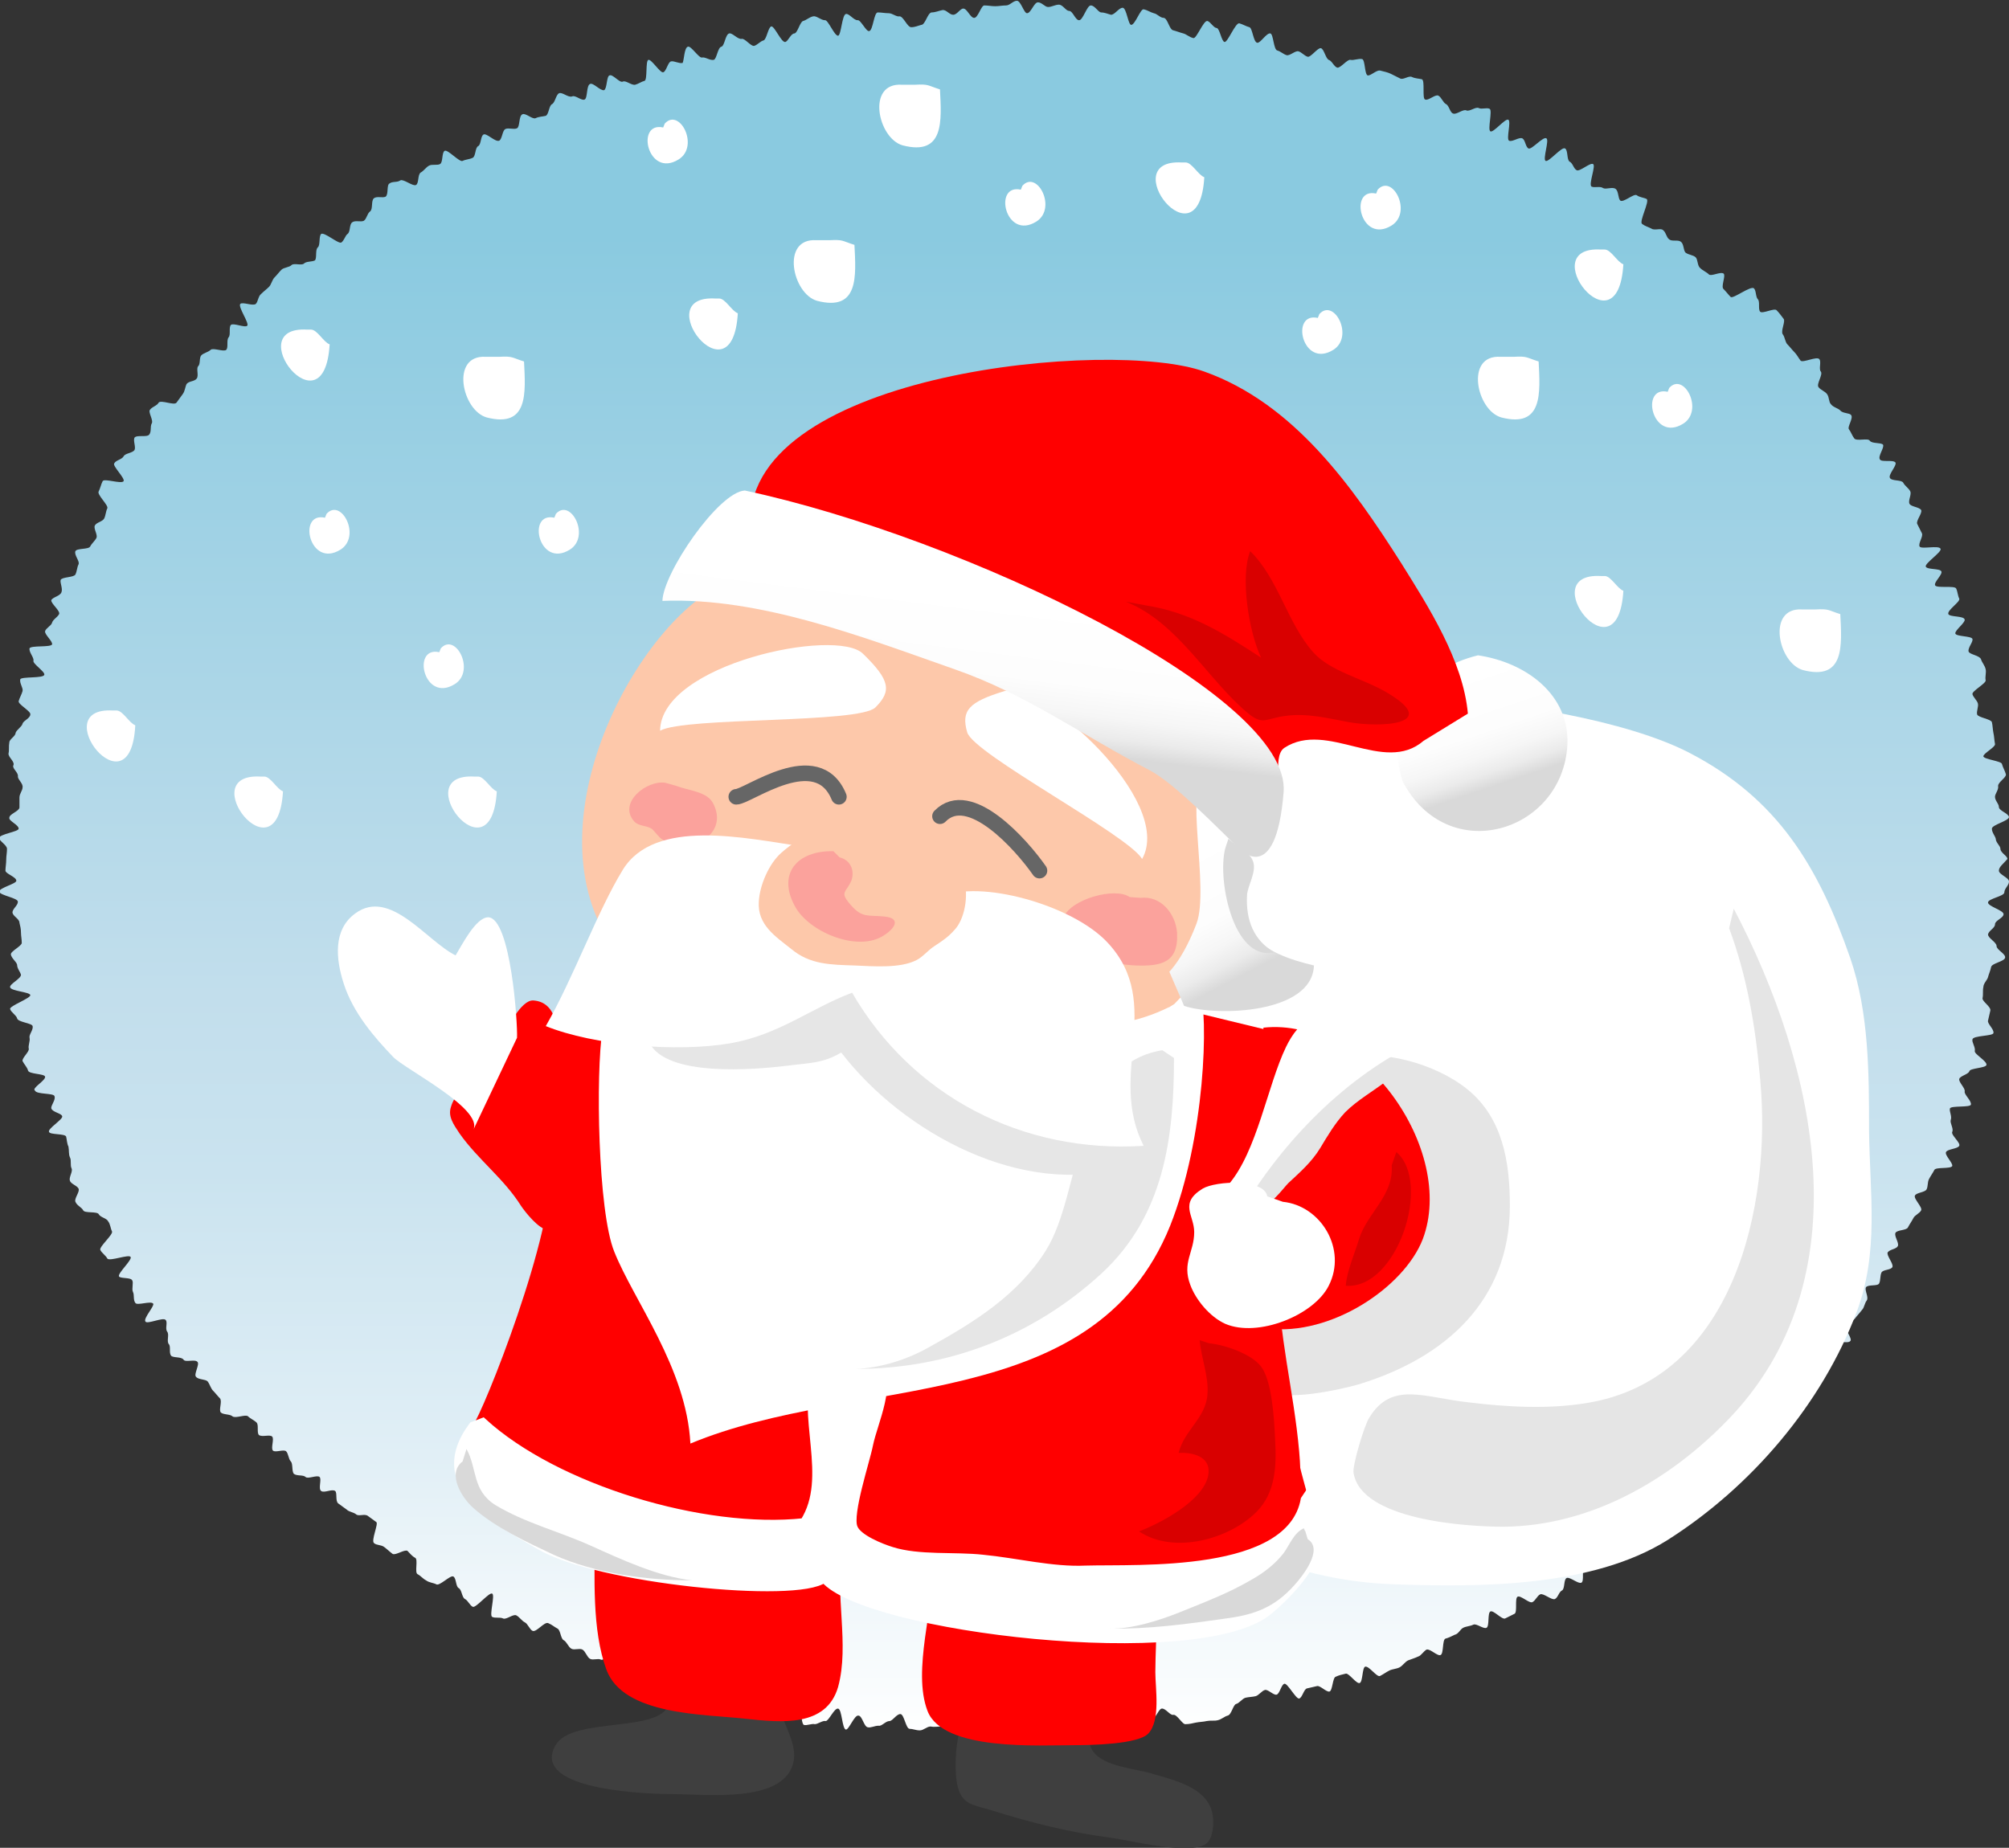 <?xml version="1.0" encoding="utf-8"?>
<!-- Generator: Adobe Illustrator 22.0.1, SVG Export Plug-In . SVG Version: 6.00 Build 0)  -->
<svg version="1.0" id="レイヤー_1" xmlns="http://www.w3.org/2000/svg" xmlns:xlink="http://www.w3.org/1999/xlink" x="0px"
	 y="0px" viewBox="0 0 258.4 237.7" enable-background="new 0 0 258.4 237.7" xml:space="preserve">
<rect x="0" y="0" width="258.4" height="237.7" fill="#333333" stroke="none"/>
<g>
	<linearGradient id="SVGID_1_" gradientUnits="userSpaceOnUse" x1="129.189" y1="223.858" x2="129.189" y2="-1.818989e-12">
		<stop  offset="0" style="stop-color:#FFFFFF"/>
		<stop  offset="0.164" style="stop-color:#E1EFF6"/>
		<stop  offset="0.326" style="stop-color:#CAE3EF"/>
		<stop  offset="0.428" style="stop-color:#C2DEEC"/>
		<stop  offset="0.865" style="stop-color:#8ACAE0"/>
	</linearGradient>
	<path fill="url(#SVGID_1_)" d="M257.1,112c0,0.5,1.3,0.9,1.3,1.4c0,0.5-0.6,0.9-0.6,1.4c0,0.5-2.1,0.8-2.1,1.3c0,0.5,2,1,2,1.5
		c0,0.5-1.1,0.8-1.1,1.3c0,0.5-0.8,0.8-0.9,1.3c0,0.5,1.1,1,1.1,1.5c0,0.5,1.2,1,1.1,1.5c-0.1,0.5-1.7,0.7-1.8,1.2
		c-0.1,0.5-0.3,0.9-0.4,1.3c-0.1,0.4-0.6,0.8-0.6,1.3c-0.1,0.4,0,0.9-0.1,1.4c-0.1,0.4,1.1,1.1,1,1.6c-0.1,0.4-0.2,0.9-0.3,1.3
		c-0.1,0.4,0.8,1.1,0.7,1.6c-0.1,0.4-2.6,0.3-2.7,0.8c-0.1,0.4,0.4,1,0.3,1.5c-0.1,0.4,1.6,1.3,1.5,1.8c-0.1,0.4-2.1,0.4-2.2,0.8
		c-0.1,0.4-1.2,0.6-1.3,1c-0.1,0.4,0.8,1.2,0.7,1.6c-0.1,0.4,0.9,1.2,0.8,1.7c-0.1,0.4-2.6,0.1-2.7,0.5c-0.1,0.4,0.3,1,0.1,1.5
		c-0.1,0.4,0.4,1.1,0.2,1.5c-0.2,0.4,1.1,1.4,0.9,1.8c-0.2,0.4-1.5,0.4-1.7,0.8c-0.2,0.4,0.9,1.4,0.8,1.8c-0.2,0.4-2.1,0.1-2.3,0.5
		c-0.2,0.4-0.5,0.8-0.7,1.2c-0.2,0.4-0.1,0.9-0.3,1.3c-0.2,0.4-1.3,0.4-1.5,0.8c-0.2,0.4,1,1.5,0.8,1.9c-0.2,0.4-0.8,0.6-1,1
		c-0.2,0.4-0.5,0.8-0.7,1.2c-0.2,0.4-1.4,0.3-1.6,0.7c-0.2,0.4,0.5,1.3,0.3,1.7c-0.2,0.4-1,0.4-1.3,0.8c-0.2,0.4,0.8,1.5,0.6,1.9
		c-0.2,0.4-1.2,0.3-1.4,0.7c-0.2,0.4-0.1,1-0.3,1.4c-0.2,0.4-1.4,0.1-1.7,0.5c-0.2,0.4,0.4,1.3,0.1,1.7c-0.3,0.4-0.3,0.9-0.6,1.2
		c-0.3,0.4-0.6,0.7-0.9,1.1c-0.3,0.4-0.9,0.4-1.2,0.8c-0.3,0.4,0.9,1.8,0.6,2.1c-0.3,0.4-1.6-0.1-1.9,0.3c-0.3,0.4-1.2,0.2-1.5,0.6
		c-0.3,0.4,0.8,1.8,0.5,2.2c-0.3,0.4-0.5,0.8-0.7,1.2c-0.3,0.4-0.9,0.5-1.2,0.8c-0.3,0.3-1.8-0.4-2.1,0c-0.3,0.3-0.6,0.7-0.9,1.1
		c-0.3,0.3,0,1.2-0.3,1.6c-0.3,0.3-0.9,0.4-1.2,0.7c-0.3,0.3-0.4,0.9-0.7,1.2c-0.3,0.3,0.1,1.4-0.2,1.7c-0.3,0.3-1.4-0.1-1.7,0.2
		c-0.3,0.3-1.1,0.2-1.4,0.5c-0.3,0.3,0.1,1.4-0.3,1.7c-0.3,0.3-1.2,0.1-1.5,0.4c-0.3,0.3,0.5,1.9,0.2,2.2c-0.3,0.3-1.2,0.1-1.5,0.4
		c-0.3,0.3-1.3-0.1-1.6,0.2c-0.3,0.3-1.3-0.1-1.6,0.2c-0.3,0.3-0.6,0.7-1,0.9c-0.3,0.3,0.7,2.3,0.4,2.6c-0.3,0.3-1.8-0.8-2.1-0.5
		c-0.4,0.3-0.6,0.7-0.9,1c-0.4,0.3,0.2,1.8-0.1,2c-0.4,0.3-1.8-0.9-2.2-0.6c-0.4,0.3-0.1,1.4-0.5,1.6c-0.4,0.3-0.1,1.4-0.5,1.7
		c-0.4,0.3-2.1-1.4-2.5-1.2c-0.4,0.3-0.2,1.2-0.6,1.5c-0.4,0.3-0.2,1.3-0.6,1.6c-0.4,0.3-1.9-1.2-2.3-1c-0.4,0.2,0.1,1.8-0.3,2.1
		c-0.4,0.2-1,0.1-1.4,0.3c-0.4,0.2,0,1.7-0.4,1.9c-0.4,0.2-1.5-0.8-1.9-0.6c-0.4,0.2-0.2,1.4-0.6,1.6c-0.4,0.2-0.5,0.9-0.9,1.1
		c-0.4,0.2-1.5-0.8-1.9-0.6c-0.4,0.2-0.6,0.8-1,1c-0.4,0.2-1.5-0.9-1.9-0.7c-0.4,0.2,0,2-0.4,2.2c-0.4,0.2-0.8,0.4-1.2,0.6
		c-0.4,0.2-1.5-1.1-1.9-0.9c-0.4,0.2-0.1,1.9-0.5,2.1c-0.4,0.2-1.3-0.6-1.7-0.4c-0.4,0.2-0.9,0.2-1.3,0.4c-0.4,0.2-0.6,0.8-1.1,0.9
		c-0.4,0.2-0.8,0.4-1.2,0.5c-0.4,0.2-0.2,1.9-0.6,2.1c-0.4,0.2-1.3-0.8-1.8-0.7c-0.4,0.2-0.7,0.8-1.1,0.9c-0.4,0.2-0.8,0.3-1.3,0.5
		c-0.4,0.2-0.7,0.7-1.1,0.9c-0.4,0.2-0.9,0.2-1.3,0.4c-0.4,0.2-0.8,0.5-1.2,0.7c-0.4,0.2-1.4-1.3-1.9-1.2c-0.4,0.1-0.3,1.9-0.7,2.1
		s-1.4-1.3-1.8-1.2c-0.4,0.1-0.9,0.2-1.3,0.4c-0.4,0.1-0.4,1.8-0.8,1.9c-0.4,0.1-1.2-0.8-1.6-0.7c-0.4,0.1-0.9,0.2-1.3,0.3
		c-0.4,0.1-0.6,1.2-1,1.3c-0.4,0.1-1.5-2-1.9-1.9c-0.4,0.1-0.6,1.3-1,1.4c-0.4,0.1-1.1-0.7-1.5-0.6c-0.4,0.1-0.8,0.7-1.2,0.8
		c-0.4,0.1-0.9,0.1-1.3,0.2c-0.4,0.1-0.8,0.7-1.2,0.8c-0.4,0.1-0.6,1.4-1.1,1.5c-0.4,0.1-0.8,0.5-1.3,0.6c-0.4,0.1-0.9,0-1.4,0.1
		c-0.4,0.1-0.9,0.1-1.4,0.2c-0.4,0.1-0.9,0.2-1.3,0.2c-0.4,0.1-1.1-1.3-1.6-1.2c-0.4,0.1-1-0.9-1.5-0.8c-0.4,0.1-0.7,1.2-1.2,1.3
		c-0.4,0.1-0.8,1.2-1.2,1.3c-0.5,0.1-0.9,0.1-1.4,0.2c-0.5,0-1-1.2-1.5-1.1c-0.5,0-0.9-0.3-1.4-0.2c-0.5,0-0.9,0.3-1.3,0.3
		c-0.5,0-0.9-0.2-1.4-0.1c-0.5,0-0.9-0.6-1.4-0.6c-0.5,0-0.7,2.7-1.2,2.7c-0.5,0-1-1.4-1.4-1.4c-0.5,0-0.9,0.4-1.3,0.4
		c-0.5,0-0.9-1.4-1.4-1.3c-0.5,0-0.9,1-1.3,1c-0.5,0-0.9,0.8-1.4,0.8c-0.5,0-0.9,0.5-1.4,0.5c-0.5,0-0.9-0.6-1.4-0.6
		c-0.5,0-0.9-0.5-1.4-0.6c-0.5,0-0.9-0.7-1.3-0.7c-0.5,0-1,2.1-1.4,2.1c-0.5,0-0.8-2.8-1.2-2.9c-0.5,0-1,1.2-1.4,1.2
		c-0.5,0-0.9,0.1-1.4,0c-0.5,0-0.9,0.5-1.4,0.5c-0.5,0-0.9-0.2-1.3-0.2c-0.5,0-0.7-1.9-1.2-1.9c-0.5,0-1,0.9-1.4,0.9
		c-0.5,0-1,0.7-1.4,0.6c-0.5,0-1,0.3-1.4,0.2c-0.5-0.1-0.7-1.5-1.2-1.5c-0.5-0.1-1.2,1.8-1.6,1.8c-0.5-0.1-0.5-2.6-1-2.7
		c-0.5-0.1-1.2,1.6-1.6,1.6c-0.4-0.1-1,0.4-1.4,0.4c-0.4-0.1-1,0.2-1.4,0.1c-0.4-0.1-0.4-3-0.8-3c-0.4-0.1-1.4,2.4-1.8,2.3
		c-0.4-0.1-0.6-1.9-1-2c-0.4-0.1-1.2,1.4-1.7,1.3c-0.4-0.1-0.6-1.3-1.1-1.4c-0.4-0.1-0.6-1.4-1-1.5c-0.4-0.1-1.5,2.4-2,2.3
		c-0.4-0.1-0.8-0.4-1.3-0.6c-0.4-0.1-0.4-2-0.9-2.1c-0.4-0.1-1.3,1.3-1.7,1.2c-0.4-0.1-0.5-1.6-0.9-1.8c-0.4-0.1-0.8-0.3-1.3-0.5
		c-0.4-0.1-1.2,0.9-1.7,0.8c-0.4-0.1-0.8-0.6-1.2-0.7c-0.4-0.1-0.4-1.6-0.9-1.8c-0.4-0.1-0.8-0.4-1.2-0.6c-0.4-0.1-0.9,0-1.4-0.2
		c-0.4-0.1-0.7-0.8-1.1-0.9c-0.4-0.2-0.9-0.1-1.3-0.2c-0.4-0.2-1.4,1.2-1.8,1c-0.4-0.2-1,0.1-1.4-0.1c-0.4-0.2-0.6-1-1-1.2
		c-0.4-0.2-1,0.1-1.4-0.1c-0.4-0.2-0.6-0.9-1-1.1c-0.4-0.2-0.4-1.3-0.8-1.5c-0.4-0.2-0.7-0.5-1.2-0.7s-1.5,1.2-2,1
		c-0.4-0.2-0.6-0.9-1-1.1c-0.4-0.2-0.7-0.7-1.1-0.9c-0.4-0.2-1.3,0.6-1.7,0.4c-0.4-0.2-1,0-1.4-0.2c-0.4-0.2,0.4-2.8,0-3
		c-0.4-0.2-2.1,1.9-2.5,1.7c-0.4-0.2-0.6-0.8-1-1c-0.4-0.2-0.4-1.2-0.8-1.4c-0.4-0.2-0.3-1.3-0.7-1.5c-0.4-0.2-1.8,1.3-2.2,1
		c-0.4-0.2-0.9-0.2-1.3-0.5c-0.4-0.2-0.7-0.6-1.1-0.8c-0.4-0.2,0.1-1.9-0.3-2.1c-0.4-0.2-0.7-0.6-1-0.9c-0.4-0.2-1.5,0.6-1.9,0.4
		c-0.4-0.3-0.7-0.6-1.1-0.9c-0.4-0.3-1-0.2-1.3-0.5c-0.4-0.3,0.6-2.5,0.3-2.7c-0.4-0.3-0.7-0.5-1.1-0.8c-0.4-0.3-1.2,0.1-1.5-0.2
		c-0.4-0.3-0.9-0.3-1.2-0.6c-0.4-0.3-0.7-0.5-1.1-0.8c-0.4-0.3-0.1-1.4-0.4-1.6c-0.4-0.3-1.4,0.3-1.8,0c-0.4-0.3,0.1-1.5-0.2-1.8
		c-0.3-0.3-1.5,0.3-1.8,0c-0.3-0.3-1.1-0.1-1.5-0.4c-0.3-0.3-0.1-1.3-0.4-1.6c-0.3-0.3-0.3-1-0.6-1.3c-0.3-0.3-1.4,0.2-1.7-0.1
		c-0.3-0.3,0.2-1.5-0.1-1.8c-0.3-0.3-1.3,0.1-1.7-0.2c-0.3-0.3,0-1.3-0.3-1.6c-0.3-0.3-0.8-0.5-1.1-0.8c-0.3-0.3-1.6,0.3-2,0
		c-0.3-0.3-1.2-0.2-1.5-0.5c-0.3-0.3,0.2-1.4-0.1-1.8c-0.3-0.3-0.6-0.7-0.9-1c-0.3-0.3-0.4-0.8-0.7-1.2c-0.3-0.3-1.2-0.2-1.5-0.6
		c-0.3-0.3,0.5-1.6,0.2-1.9c-0.3-0.4-1.6,0.1-1.8-0.3c-0.3-0.4-1.3-0.2-1.6-0.5c-0.3-0.4,0-1.2-0.3-1.5c-0.3-0.4,0.1-1.2-0.2-1.6
		c-0.3-0.4,0.1-1.2-0.2-1.5c-0.3-0.4-2.4,0.6-2.6,0.2c-0.3-0.4,1.2-2,1-2.3c-0.3-0.4-2.1,0.3-2.3-0.1c-0.3-0.4-0.1-1-0.3-1.4
		c-0.2-0.4,0.1-1.2-0.1-1.5c-0.2-0.4-1.5-0.2-1.7-0.5c-0.2-0.4,1.7-2.1,1.5-2.5c-0.2-0.4-2.7,0.6-3,0.2c-0.2-0.4-0.7-0.7-0.9-1.1
		c-0.2-0.4,1.7-2,1.5-2.4c-0.2-0.4-0.2-0.9-0.5-1.3c-0.2-0.4-1-0.5-1.2-0.9c-0.2-0.4-1.8-0.1-2-0.5c-0.2-0.4-0.8-0.6-1-1.1
		c-0.2-0.4,0.6-1.3,0.4-1.7c-0.2-0.4-1-0.6-1.1-1c-0.2-0.4,0.4-1.2,0.2-1.6c-0.2-0.4,0-1-0.2-1.4c-0.2-0.4-0.1-0.9-0.2-1.4
		c-0.2-0.4-0.2-0.9-0.3-1.3c-0.2-0.4-2.1-0.2-2.2-0.6c-0.2-0.4,1.8-1.6,1.7-2c-0.1-0.4-1.2-0.5-1.4-1c-0.1-0.4,0.6-1.1,0.4-1.6
		c-0.1-0.4-2.3-0.2-2.5-0.7C4,140,5.9,139,5.8,138.5c-0.1-0.4-2.1-0.3-2.2-0.8c-0.1-0.4-0.5-0.8-0.7-1.2c-0.1-0.4,0.9-1.2,0.8-1.6
		c-0.1-0.4,0.2-1,0.1-1.4c-0.1-0.4,0.5-1,0.4-1.5c-0.1-0.4-1.9-0.5-2-1c-0.1-0.4-0.8-0.8-0.9-1.2c-0.1-0.4,2.7-1.4,2.6-1.8
		c-0.1-0.4-2.5-0.5-2.6-1c-0.1-0.4,1.4-1.1,1.4-1.6c-0.1-0.4-0.5-0.8-0.5-1.3c-0.1-0.4-0.7-0.8-0.8-1.3c-0.1-0.4,1.4-1.1,1.4-1.5
		c0-0.5-0.1-0.9-0.1-1.3c0-0.5-0.1-0.9-0.2-1.3c0-0.5-0.8-0.8-0.9-1.3c0-0.5,0.7-0.9,0.7-1.4c0-0.5-2.3-0.8-2.4-1.3
		c0-0.5,2.2-1,2.2-1.4c0-0.5-1.4-0.9-1.4-1.3s0.1-0.9,0.1-1.4c0-0.5,0.1-0.9,0.1-1.4c0-0.5-1-1-1-1.4c0-0.5,2.5-0.8,2.5-1.2
		c0-0.5-1.3-1-1.2-1.4c0-0.5,1.2-0.8,1.3-1.3c0-0.5,0-0.9,0-1.3c0-0.5,0.4-0.9,0.4-1.3c0.1-0.5-0.6-1-0.6-1.4c0.1-0.5-0.7-1-0.6-1.4
		C2,98,1,97.4,1.1,96.9c0.1-0.4,0-0.9,0.1-1.4C1.2,95.1,2,94.7,2,94.3c0.1-0.4,0.8-0.8,0.9-1.2c0.1-0.4,1-0.7,1-1.2
		c0.1-0.4-1.6-1.3-1.5-1.7c0.1-0.4,0.4-0.9,0.5-1.3c0.1-0.4-0.4-1-0.3-1.5c0.1-0.4,3-0.1,3.1-0.6c0.1-0.4-1.5-1.4-1.4-1.8
		c0.1-0.4-0.6-1.1-0.5-1.6C4,83,6.5,83.3,6.7,82.9c0.1-0.4-1-1.3-0.9-1.7c0.1-0.4,0.8-0.7,0.9-1.1c0.1-0.4,0.7-0.7,0.9-1.1
		c0.2-0.4-1.1-1.4-1-1.8c0.2-0.4,1.1-0.5,1.3-1S7.7,75,7.8,74.6c0.2-0.4,1.7-0.3,1.9-0.7c0.2-0.4,0.2-0.9,0.4-1.3
		c0.2-0.4-0.6-1.2-0.4-1.7c0.2-0.4,1.7-0.2,1.9-0.6c0.2-0.4,0.6-0.7,0.8-1.1c0.2-0.4-0.4-1.2-0.2-1.6c0.2-0.4,1-0.5,1.2-0.9
		c0.2-0.4,0.2-0.9,0.4-1.3c0.2-0.4-1.4-1.8-1.1-2.2c0.2-0.4,0.3-0.9,0.5-1.3c0.2-0.4,2.4,0.4,2.7,0c0.2-0.4-1.5-2-1.2-2.3
		c0.2-0.4,1-0.5,1.2-0.9c0.2-0.4,1.1-0.4,1.4-0.8c0.2-0.4-0.2-1.2,0-1.6c0.3-0.4,1.6,0,1.9-0.4c0.3-0.4,0.1-1,0.3-1.4
		c0.3-0.4-0.5-1.5-0.2-1.8c0.3-0.4,0.9-0.5,1.1-0.9c0.3-0.4,2,0.4,2.3,0c0.3-0.4,0.5-0.7,0.8-1.1c0.3-0.4,0.3-0.9,0.5-1.3
		c0.3-0.4,1-0.3,1.3-0.7c0.3-0.4-0.1-1.3,0.2-1.6c0.3-0.3,0.1-1.1,0.4-1.4c0.3-0.3,0.9-0.4,1.2-0.7c0.3-0.3,1.7,0.3,2,0
		c0.3-0.3,0-1.2,0.3-1.6c0.3-0.3,0-1.3,0.3-1.6c0.3-0.3,1.8,0.4,2.1,0.1c0.3-0.3-1.2-2.4-0.9-2.8c0.3-0.3,1.6,0.3,2,0
		c0.3-0.3,0.3-1,0.7-1.3c0.3-0.3,0.7-0.6,1-0.9c0.3-0.3,0.4-0.9,0.7-1.2c0.3-0.3,0.6-0.7,0.9-1c0.3-0.3,1-0.3,1.3-0.6
		c0.3-0.3,1.3,0.1,1.6-0.2c0.3-0.3,1-0.2,1.4-0.4c0.3-0.3,0-1.4,0.4-1.7c0.3-0.3,0.1-1.4,0.4-1.7c0.4-0.3,2.2,1.3,2.6,1.1
		c0.4-0.3,0.5-0.9,0.8-1.1c0.4-0.3,0.2-1.2,0.6-1.5c0.4-0.3,1.1,0,1.5-0.2c0.4-0.3,0.4-0.9,0.8-1.2c0.4-0.3,0.1-1.4,0.5-1.7
		c0.4-0.3,1.1,0,1.5-0.2c0.4-0.3,0.1-1.5,0.5-1.7c0.4-0.3,1-0.1,1.4-0.4c0.4-0.2,1.6,0.8,2,0.6c0.4-0.2,0.2-1.3,0.6-1.6
		c0.4-0.2,0.7-0.7,1.1-0.9c0.4-0.2,1.1,0,1.4-0.2c0.4-0.2,0.2-1.5,0.6-1.7c0.4-0.2,1.9,1.5,2.3,1.3c0.4-0.2,0.9-0.2,1.3-0.4
		c0.4-0.2,0.3-1.3,0.7-1.5c0.4-0.2,0.3-1.3,0.7-1.5c0.4-0.2,1.5,1,2,0.8c0.4-0.2,0.4-1.3,0.8-1.5c0.4-0.2,1.1,0.1,1.5-0.1
		c0.4-0.2,0.2-1.6,0.7-1.8c0.4-0.2,1.3,0.7,1.7,0.5c0.4-0.2,0.9-0.2,1.3-0.3c0.4-0.2,0.4-1.3,0.8-1.5c0.4-0.2,0.5-1.2,0.9-1.4
		c0.4-0.2,1.2,0.6,1.7,0.4c0.4-0.2,1.2,0.6,1.6,0.4c0.4-0.2,0.2-1.8,0.7-2c0.4-0.2,1.3,0.9,1.8,0.8c0.4-0.2,0.3-1.8,0.7-1.9
		c0.4-0.2,1.3,1,1.7,0.8c0.4-0.2,1.1,0.5,1.6,0.4c0.4-0.1,0.8-0.4,1.2-0.5c0.4-0.1,0.1-2.6,0.5-2.7c0.4-0.1,1.5,1.7,1.9,1.6
		c0.4-0.1,0.6-1.3,1-1.4c0.4-0.1,1,0.3,1.5,0.2C88,7.7,88,6.1,88.5,6c0.4-0.1,1.4,1.5,1.8,1.4c0.4-0.1,1,0.4,1.5,0.3
		c0.4-0.1,0.5-1.6,1-1.7c0.4-0.1,0.5-1.6,1-1.7c0.4-0.1,1.1,0.8,1.6,0.7c0.4-0.1,1.2,1,1.6,0.9c0.4-0.1,0.8-0.6,1.2-0.7
		c0.4-0.1,0.6-1.7,1-1.8c0.4-0.1,1.3,2.1,1.8,2c0.4-0.1,0.7-1.1,1.2-1.1c0.4-0.1,0.7-1.5,1.1-1.6c0.4-0.1,0.8-0.5,1.3-0.6
		c0.4-0.1,1,0.5,1.5,0.5c0.4-0.1,1.2,2,1.7,2c0.4-0.1,0.5-2.7,1-2.8c0.4-0.1,1,0.8,1.5,0.8c0.4-0.1,1.1,1.5,1.5,1.4
		c0.5-0.1,0.6-2.4,1.1-2.4c0.5,0,0.9,0.1,1.4,0.1c0.5,0,1,0.5,1.4,0.4c0.5,0,1,1.4,1.5,1.4c0.5,0,0.9-0.2,1.3-0.3
		c0.5,0,0.8-1.5,1.3-1.6c0.5,0,0.9-0.2,1.4-0.3s0.9,0.6,1.4,0.6c0.5,0,0.9-0.8,1.3-0.8c0.5,0,0.9,1.2,1.4,1.2c0.5,0,0.9-1.6,1.3-1.6
		c0.5,0,0.9,0.1,1.4,0.1c0.5,0,0.9-0.1,1.4-0.1c0.5,0,0.9-0.6,1.4-0.6c0.5,0,0.9,1.6,1.3,1.6c0.5,0,0.9-1.4,1.4-1.4
		c0.5,0,0.9,0.6,1.3,0.6c0.5,0,0.9-0.3,1.4-0.3c0.5,0,0.9,0.8,1.3,0.8c0.5,0,0.8,1.2,1.3,1.2c0.5,0,1-1.9,1.5-1.9
		c0.5,0,0.9,0.8,1.3,0.9c0.5,0,0.9,0.2,1.3,0.3c0.5,0,1-0.9,1.5-0.9c0.5,0,0.7,2.2,1.1,2.2c0.5,0,1.2-2.1,1.6-2
		c0.5,0.1,0.9,0.4,1.3,0.5c0.5,0.1,0.8,0.6,1.3,0.6c0.5,0.1,0.7,1.5,1.2,1.6c0.4,0.1,0.9,0.3,1.3,0.4c0.4,0.1,0.8,0.5,1.3,0.6
		c0.4,0.1,1.3-2.3,1.8-2.2c0.4,0.1,0.8,0.9,1.2,0.9c0.4,0.1,0.6,1.7,1,1.8c0.4,0.1,1.4-2.5,1.9-2.4c0.4,0.1,0.9,0.4,1.3,0.5
		c0.4,0.1,0.5,1.9,1,2c0.4,0.1,1.2-1.3,1.7-1.2c0.4,0.1,0.4,2.1,0.9,2.2c0.4,0.1,0.8,0.5,1.2,0.6c0.4,0.1,1.1-0.6,1.5-0.5
		c0.4,0.1,0.8,0.6,1.2,0.7c0.4,0.1,1.3-1.2,1.7-1.1c0.4,0.1,0.6,1.3,1,1.5c0.4,0.1,0.7,0.9,1.1,1c0.4,0.1,1.3-1.1,1.7-1
		c0.4,0.1,1-0.2,1.5-0.1c0.4,0.1,0.3,1.9,0.7,2.1c0.4,0.1,1.2-0.8,1.7-0.6c0.4,0.1,0.9,0.2,1.3,0.4c0.4,0.2,0.8,0.4,1.2,0.6
		c0.4,0.2,1.1-0.4,1.5-0.2c0.4,0.2,0.9,0.2,1.3,0.3c0.4,0.2,0,2.5,0.4,2.6c0.4,0.2,1.3-0.7,1.7-0.5c0.4,0.2,0.6,0.9,1,1.1
		c0.4,0.2,0.5,1.1,0.9,1.2c0.4,0.2,1.3-0.6,1.7-0.4s1.2-0.5,1.6-0.3c0.4,0.2,1-0.1,1.4,0.1c0.4,0.2-0.3,2.7,0.1,2.9
		c0.4,0.2,1.9-1.7,2.3-1.5c0.4,0.2-0.3,2.5,0.1,2.7c0.4,0.2,1.3-0.5,1.7-0.3c0.4,0.2,0.4,1.1,0.8,1.3c0.4,0.2,1.9-1.6,2.3-1.3
		c0.4,0.2-0.5,2.7-0.1,2.9c0.4,0.2,2.1-1.9,2.5-1.6c0.4,0.2,0.2,1.5,0.6,1.7c0.4,0.2,0.5,0.9,0.9,1.1c0.4,0.2,1.7-1,2.1-0.8
		c0.4,0.2-0.6,2.6-0.2,2.9c0.4,0.2,1.1-0.1,1.5,0.2c0.4,0.2,1.2-0.2,1.6,0.1c0.4,0.3,0.3,1.2,0.6,1.5c0.4,0.3,1.7-0.9,2.1-0.7
		c0.4,0.3,0.9,0.3,1.3,0.5c0.4,0.3-1,2.9-0.6,3.2c0.4,0.3,0.8,0.4,1.2,0.6c0.4,0.3,1.2-0.1,1.5,0.2c0.4,0.3,0.4,0.9,0.8,1.2
		c0.4,0.3,1.1,0,1.5,0.3c0.4,0.3,0.3,1.1,0.6,1.4c0.4,0.3,1,0.3,1.3,0.6c0.3,0.3,0.2,1.1,0.6,1.4c0.3,0.3,0.8,0.5,1.1,0.8
		c0.3,0.3,1.5-0.4,1.9-0.1c0.3,0.3-0.4,1.7,0,2c0.3,0.3,0.6,0.7,0.9,1c0.3,0.3,2.6-1.5,3-1.1c0.3,0.3,0.2,1.1,0.5,1.4
		c0.3,0.3,0,1.3,0.3,1.6c0.3,0.3,1.8-0.5,2.1-0.2c0.3,0.3,0.6,0.7,0.9,1.1c0.3,0.3-0.4,1.6-0.1,2s0.3,1,0.6,1.3
		c0.3,0.3,0.6,0.7,0.9,1c0.3,0.3,0.5,0.7,0.8,1.1c0.3,0.3,2.1-0.6,2.4-0.2c0.3,0.3-0.1,1.3,0.2,1.6c0.3,0.4-0.6,1.6-0.3,2
		c0.3,0.4,0.8,0.5,1.1,0.9c0.3,0.4,0.2,1,0.5,1.3c0.3,0.4,0.9,0.5,1.2,0.8c0.3,0.4,1.2,0.3,1.4,0.6c0.3,0.4-0.5,1.5-0.3,1.8
		c0.3,0.4,0.4,0.8,0.7,1.2c0.3,0.4,1.8-0.1,2,0.3c0.3,0.4,1.4,0.2,1.7,0.5c0.2,0.4-0.7,1.5-0.4,1.9c0.2,0.4,1.7,0,2,0.4
		c0.2,0.4-1,1.6-0.7,2c0.2,0.4,1.5,0.2,1.7,0.6c0.2,0.4,0.7,0.7,0.9,1.1c0.2,0.4-0.3,1.2-0.1,1.6c0.2,0.4,1.2,0.4,1.5,0.8
		c0.2,0.4-0.7,1.4-0.5,1.8c0.2,0.4,0.4,0.8,0.6,1.2c0.2,0.4-0.5,1.3-0.3,1.7c0.2,0.4,2.5-0.2,2.7,0.3c0.2,0.4-2.1,1.9-1.9,2.3
		c0.2,0.4,1.8,0.2,2,0.6c0.2,0.4-1,1.4-0.8,1.8c0.2,0.4,2.5,0,2.7,0.4c0.2,0.4,0.2,0.9,0.4,1.3c0.2,0.4-1.6,1.5-1.4,2
		c0.2,0.4,2,0.2,2.1,0.7c0.1,0.4-1.3,1.4-1.2,1.8c0.1,0.4,2.1,0.3,2.2,0.7c0.1,0.4-0.6,1.1-0.5,1.6c0.1,0.4,1.4,0.5,1.6,1
		c0.1,0.4,0.5,0.8,0.6,1.3c0.1,0.4-0.1,1,0,1.4c0.1,0.4-1.8,1.4-1.7,1.8c0.1,0.4,0.6,0.8,0.7,1.2c0.1,0.4-0.2,1-0.1,1.4
		c0.1,0.4,1.8,0.6,1.9,1c0.1,0.4,0.1,0.9,0.2,1.4c0.1,0.4,0.1,0.9,0.2,1.4c0.1,0.4-1.5,1.2-1.5,1.6c0.1,0.4,2.4,0.6,2.4,1
		c0.1,0.4,0.4,0.9,0.5,1.3c0.1,0.4-1,1-1,1.5c0.1,0.5-0.4,1-0.4,1.4c0,0.5,0.5,0.9,0.5,1.3c0,0.5,1.2,0.8,1.3,1.3
		c0,0.5-2.2,1-2.2,1.5c0,0.5,0.4,0.9,0.5,1.3c0,0.5,0.6,0.9,0.6,1.3c0,0.5,0.9,0.9,0.9,1.3C257.7,111.1,257.1,111.5,257.1,112z"/>
</g>
<path fill="#FFFFFF" d="M164.5,89.6c6.1-2.6,13.3-0.1,20.1,0.2c9.2,0.4,24.6,2.8,32.8,7.1c11.3,5.9,16.5,14.6,20.6,26.4
	c2.4,7,2.4,14.9,2.4,22.2c0.1,8.1,1.3,15.6-1.6,23.3c-4.5,11.9-13.6,22.5-24.3,29.3c-9.7,6.1-24.2,6.1-35.3,5.7
	c-11.8-0.4-24.6-5.1-32-14.5c-3.8-4.8-4.7-10.1-6.9-15.9c-4.4-11.6-9-20.9-9.5-33.6c-0.6-18.3,1-31.7,15-43.9
	c1.3-1.2,9.1-5.6,10.6-6.4L164.5,89.6z"/>
<path fill="#3F3F3F" d="M86.1,218.8c-0.4,4.4-12.6,1.8-14.7,5.8c-3.2,5.9,12.8,6.2,15.3,6.2c4,0,13.9,1.2,15.3-3.9
	c0.8-3-2-5.6-1.7-8.5L86.1,218.8z"/>
<path fill="#3F3F3F" d="M123.4,222.8c-0.5,1.8-0.7,5.2-0.2,7.1c0.6,2.3,2.1,2.3,4.4,3c5.1,1.6,9.9,2.8,15.2,3.5
	c2.4,0.3,10.1,2.3,12.3,0.8c1-0.7,1.1-2.9,0.8-4.1c-0.8-3.2-4.9-4.1-7.6-4.9c-2.2-0.7-6.3-0.9-7.7-2.9c-1-1.3-0.5-3.5-0.9-5.2
	L123.4,222.8z"/>
<path fill="#FF0000" d="M76.5,197c0,5.9-0.4,12.6,1.5,17.8c2.2,5.9,12.6,5.7,17.9,6.3c4.6,0.5,10.4,1.1,11.9-4.1
	c1.5-5.5-0.5-11.9,0.6-17.5L76.5,197z"/>
<path fill="#FF0000" d="M120,201.4c0.2,5.1-2.7,13.5-0.7,18.7c2,5.2,14.4,4.4,19,4.4c1.9,0,8.1-0.1,9.4-1.5c1.6-1.7,0.9-5.8,0.9-7.9
	c0-4.3,0.8-12.3-1.1-15.9L120,201.4z"/>
<path fill="#FF0000" d="M76.9,132.6c-0.6-1.3-4.9-0.6-5.8-2.2c-0.4-0.8-1.1-1.6-2.5-1.7c-1.6-0.1-3.3,3.6-4.2,4.8
	c-0.4,0.7-0.6,1.4-1.1,2c-0.7,0.9-1.9,1.6-2.6,2.6c-0.9,1.2-2.3,2.9-2.7,4.3c-0.4,1.2,0.3,2.2,1.1,3.4c2.4,3.4,5.7,5.8,7.9,9.3
	c0.6,0.9,2.3,3,3.4,3.1c2.6,0.2,2.5-7.1,2.6-8.8c0.3-3.4,0.7-6.8,0.8-10.2c0.1-1.5,0.4-2.6,1-3.9L76.9,132.6z"/>
<path fill="#E5E5E5" d="M172.5,136.1c5.1-1.2,12.1,0.7,16.2,4c4.6,3.7,5.5,9.4,5.5,15c0,12.2-8.3,19.6-19.5,23
	c-2.1,0.6-9.9,2.4-11.7,0.6c-1.7-1.7,0.5-5.7,1.6-7.2c3.3-4.4,8.8-6.9,12.1-11.5c4.1-5.8,2.4-10.8-1-16.5c-1.1-1.8-2-4.6-3.6-6
	L172.5,136.1z"/>
<path fill="#FF0000" d="M70.8,149.9c0.7,8.4-8.7,31.9-10,33.5c-5.9,7.9,3.4,12.4,8.7,15.5c7.3,4.3,33,6.9,36.5,4.2
	c5.3,6.4,48,11.5,57.1,4.2c2.1-1.7,5.4-5.1,6-7.6c0.7-3-1.4-8.5-2-11.5c-1.6-8.1,0.7,6.6,0-1.5c-0.7-7.9-2.7-15-2.7-23
	c0-16.2-1.4-31.2-1.4-31.2l-74.6-18.1C88.4,114.2,68.3,133.4,70.8,149.9z"/>
<path fill="#FDC8AA" d="M78.5,121.3C67.9,105.1,82.8,78.7,94,74.7l6.2,0.2c10.8-3.4,43.3,10.7,49.2,16.6s5.5,8.4,6.3,13.9
	c0.1,5.8,0.9,8.6,0.1,14.8c-0.7,4.6-1.8,5.9-4.8,9c-6.5,4.1-7.9,5.2-14.5,5.2S80.4,125,78.5,121.3z"/>
<path fill="#FBA29C" d="M85.6,100.7c-2.4-0.4-6.2,2.6-4,5c0.6,0.6,1.6,0.5,2.2,0.9c0.4,0.3,0.9,1.1,1.4,1.4c3.4,2.2,8.7-0.6,6.5-4.7
	c-0.8-1.5-3.2-1.6-4.7-2.2L85.6,100.7z"/>
<path fill="#FBA29C" d="M145.3,115.4c-1.8-1.3-7.5,0.2-8.5,2.6c-2,4.8,6.6,6.1,9.3,6.2c3.2,0.1,5.5-0.3,5.3-4.2
	c-0.2-2.5-2.1-4.8-4.7-4.5L145.3,115.4z"/>
<linearGradient id="SVGID_2_" gradientUnits="userSpaceOnUse" x1="187.336" y1="86.276" x2="193.086" y2="103.277">
	<stop  offset="0" style="stop-color:#FFFFFF"/>
	<stop  offset="0.475" style="stop-color:#FDFDFD"/>
	<stop  offset="0.646" style="stop-color:#F6F6F6"/>
	<stop  offset="0.767" style="stop-color:#EBEBEB"/>
	<stop  offset="0.865" style="stop-color:#DADADA"/>
	<stop  offset="0.87" style="stop-color:#D9D9D9"/>
</linearGradient>
<path fill="url(#SVGID_2_)" d="M190.1,84.3c6.1,0.9,11.8,5,11.5,11.5c-0.6,11.3-15.4,15.8-21.2,4.7
	C177.8,91.9,182.8,86.1,190.1,84.3z"/>
<path fill="#FF0000" d="M96.5,67.1c0-19.2,46.5-23.6,58.4-19.3c11.5,4.1,19,14.7,25.3,24.6c3.5,5.6,8,12.6,8.6,19.4l-5.7,3.5
	c-5.1,4.4-12.4-2.7-17.9,0.9c-1.8,1.2,0.3,6.5-1.8,6.5L96.5,67.1z"/>
<path fill="none" d="M179.5,123.3c0-0.1,0-0.3,0-0.4"/>
<path fill="#FFFFFF" d="M112.6,91c-2.1,2.1-24.5,1.2-27.7,3c0.1-8.6,22.7-13.3,26.1-9.9C114.5,87.5,114.7,88.9,112.6,91z"/>
<path fill="#FFFFFF" d="M124.4,94.2c0.8,2.8,20.7,13.2,22.5,16.3c4.2-7.5-13-22.8-17.7-21.6C124.6,90.3,123.6,91.4,124.4,94.2z"/>
<path fill="#FFFFFF" d="M66.5,133.5c0.1-1.8-0.8-15.4-3.7-15.5c-1.6,0-3.4,3.6-4.2,4.9c-3.7-1.8-8.4-8.7-12.9-5.4
	c-2.9,2.1-2.5,5.9-1.5,9c1.2,3.8,4,7,6.4,9.5c1.6,1.6,11.5,6.6,10.3,9.3L66.5,133.5z"/>
<path fill="none" d="M70.8,149.9c0.7,8.4-8.7,31.9-10,33.5c-5.9,7.9,3.4,12.4,8.7,15.5c7.3,4.3,33,6.9,36.5,4.2
	c5.3,6.4,48,11.5,57.1,4.2c2.1-1.7,5.4-5.1,6-7.6c0.7-3-1.4-8.5-2-11.5c-1.6-8.1,0.7,6.6,0-1.5c-0.7-7.9-2.7-15-2.7-23"/>
<path fill="none" d="M171.4,144.9c-5,0-8.9-0.1-12.4,4c-3.4,3.9-3.7,9-3.3,14c0.7,10,10.2,13.7,18.6,9.4c7.6-3.9,12-12.7,8.5-21
	c-1.6-3.8-4-5.7-8.1-5.7"/>
<path fill="none" d="M178.4,123.5c0,6.9,1.3,17-3.5,22.5"/>
<path fill="none" d="M162.4,130.5c2,4.9,0.8,10.8,2.5,15.5"/>
<path fill="none" stroke="#666666" stroke-width="2" stroke-linecap="round" stroke-linejoin="round" d="M107.9,102.5
	c-2.8-6.8-11.7,0-13.2,0"/>
<path fill="none" stroke="#666666" stroke-width="2" stroke-linecap="round" stroke-linejoin="round" d="M120.9,105
	c3.8-3.9,10.5,3.7,12.8,7"/>
<path fill="none" d="M62.1,182.9c9.4,8.6,28.4,14.3,41.3,12.9c3.7-5.8-0.7-13.7,1.7-19.9c1.2-3.1,5.7-3.5,7.7-0.7
	c2,2.8-0.5,7.7-1,10.6c-0.4,2.1-2.7,8.9-2,10.7c0.5,1.4,3.6,2.6,4.9,3c3.5,1.1,8.1,0.6,11.7,1c4.2,0.4,9,1.6,13.2,1.4
	c6.8-0.3,26.4,1,28.2-9"/>
<path fill="#FFFFFF" stroke="#FFFFFF" d="M167.8,192.9c-1.8,10-21.4,8.8-28.2,9c-4.2,0.2-9-1-13.2-1.4c-3.6-0.4-8.2,0.1-11.7-1
	c-1.3-0.4-4.4-1.6-4.9-3c-0.7-1.8,1.6-8.6,2-10.7c0.6-2.9,3.1-7.9,1-10.6c-2-2.8-6.6-2.4-7.7,0.7c-2.3,6.2,2,14.1-1.7,19.9
	c-12.9,1.4-31.9-4.3-41.3-12.9l-1.3,0.5c-5.9,7.9,3.4,12.4,8.7,15.5c7.3,4.3,33,6.9,36.5,4.2c5.3,6.4,48,11.5,57.1,4.2
	c2.1-1.7,5.4-5.1,6-7.6c0.5-1.9-0.2-4.8-0.9-7.4L167.8,192.9z"/>
<path fill="none" d="M164.3,102"/>
<path fill="none" d="M99.3,64.3"/>
<path fill="#FFFFFF" d="M154.3,127.1c-16.2,12.3-34.2-2.8-44.7-1.5c-9.4,1.2-25.3-3.5-27.4,2.8c-1.8,4.5-3.9-1-4.7,4
	c-0.9,5.7-0.6,23.4,1.5,28.6c2.5,6.3,9.3,15,9.8,24.7c21.4-8.9,51.8-3.5,61.7-28C155,146.4,155.5,130.7,154.3,127.1z"/>
<path fill="#E6E6E6" d="M149.5,135.1c-11.6,1.9-10.2,18.2-15,25.8c-3.6,5.7-9.2,9.2-15,12.4c-2.8,1.6-6.3,2.7-9.5,2.8
	c11.9,0,22.9-4.2,31.7-12.3c8-7.4,9.3-17.4,9.3-27.7L149.5,135.1z"/>
<path fill="#E6E6E6" d="M102.5,126.1c-5.4,5.3-11.7,7.7-19,8c2.2,4.5,13.6,3.5,17.7,3c3.1-0.4,4.6-0.3,7-1.7
	c8,10.4,23.4,18.7,36.5,14.7c0.3-2.1-3-6.3-4.4-7.8c-2.3-2.4-5.9-3.6-8.9-5c-3.9-1.7-6.7-3.6-10.2-6c-4.1-2.8-6.4-4.3-11.2-4.8
	c-1.8-0.2-3.4-0.5-5.3-0.5H102.5z"/>
<path fill="#FFFFFF" d="M103.2,108.9c-7.4-1.1-19-3.7-23.1,3c-3.3,5.4-6.3,13.8-9.9,20.1c6.2,2.5,16.9,3.4,23.8,2.2
	c6.2-1.1,10.3-4.5,15.6-6.5c7.7,13.3,21.9,20.7,37.5,19.7c-4.7-9.2,2.7-18.2-4.6-26.1c-4.6-5-16.8-8.2-21.3-5.9L103.2,108.9z"/>
<path fill="#FDC8AA" d="M109.2,107c-3.6-0.5-6.1,0.4-8.7,2.7c-1.6,1.4-2.8,4.2-2.9,6.3c-0.2,3,2.2,4.5,4.2,6.1c2.4,2,5.1,2,8.1,2.1
	c2.4,0.1,5.9,0.4,8-0.7c0.8-0.4,1.5-1.3,2.3-1.8c0.9-0.6,1.7-1.1,2.5-2c1.4-1.4,1.9-4.5,1.3-6.5c-1.6-4.8-10.2-8.8-14.8-6.7
	L109.2,107z"/>
<path fill="#FF0000" d="M162.5,132.2c12.8-1.4,24.8,15.8,20.5,27.2c-2.4,6.2-11.8,12.5-20,11.5L162.5,132.2z"/>
<path fill="#E5E5E5" d="M179.2,136.6c-2.3-1.4-5.1,1.2-6.8,2.5c-2.5,1.9-4.5,3.9-6.4,6.3c-0.9,1.1-1.3,2.3-2.1,3.5
	c-0.7,1-1.7,1.7-2.3,2.8c-0.4,0.9-0.8,3.1,0.3,3.4c1.3,0.4,3.1-2.2,3.8-2.9c1.5-1.4,3-2.7,4.1-4.5c0.9-1.5,1.9-3.2,3.2-4.6
	c1.6-1.6,3.6-2.7,5.4-4.1c0.7-0.6,1.1-0.9,1-2L179.2,136.6z"/>
<path fill="#FFFFFF" d="M163,153.9c-0.4-2.3-6.6-2-8.3-1c-3.1,1.9-1.1,3.4-1.1,5.6c0,2.6-1.6,3.9-0.5,6.8c0.7,1.9,2.5,4.1,4.5,5
	c4.2,1.8,11.4-1.1,13.3-4.9c2.4-4.7-1-10.3-5.9-10.8L163,153.9z"/>
<linearGradient id="SVGID_3_" gradientUnits="userSpaceOnUse" x1="151.668" y1="109.516" x2="161.168" y2="127.765">
	<stop  offset="0" style="stop-color:#FFFFFF"/>
	<stop  offset="0.475" style="stop-color:#FDFDFD"/>
	<stop  offset="0.646" style="stop-color:#F6F6F6"/>
	<stop  offset="0.767" style="stop-color:#EBEBEB"/>
	<stop  offset="0.865" style="stop-color:#DADADA"/>
	<stop  offset="0.87" style="stop-color:#D9D9D9"/>
</linearGradient>
<path fill="url(#SVGID_3_)" d="M159.4,109c-0.4-4.7-1.4-8.6-4.3-8.6s0.5,13.9-1.2,18.4s-3.5,6.2-3.5,6.2l1.9,4.4
	c4.2,1.4,16.5,1,16.7-5.2c-2.9-0.7-6.5-1.8-8-4.3c-1.6-2.6-1.8-6.6-1.9-9.6L159.4,109z"/>
<linearGradient id="SVGID_4_" gradientUnits="userSpaceOnUse" x1="126.902" y1="76.064" x2="124.152" y2="97.814">
	<stop  offset="0" style="stop-color:#FFFFFF"/>
	<stop  offset="0.475" style="stop-color:#FDFDFD"/>
	<stop  offset="0.646" style="stop-color:#F6F6F6"/>
	<stop  offset="0.767" style="stop-color:#EBEBEB"/>
	<stop  offset="0.865" style="stop-color:#DADADA"/>
	<stop  offset="0.87" style="stop-color:#D9D9D9"/>
</linearGradient>
<path fill="url(#SVGID_4_)" d="M85.2,77.3c12.6-0.5,25.9,4.7,37.6,8.8c9.2,3.2,16.4,8.5,25.1,13c3.2,1.7,8.7,7.4,11.4,10
	c0,0,4.8,5.3,5.8-7.2c1-12.5-41.2-32.8-69.3-38.8C92.4,63.3,85.3,73.7,85.2,77.3"/>
<path fill="#D9D9D9" d="M158,107.9c1.2,1.1,2.8,1.7,3.2,3c0.4,1.3-0.7,3-0.8,4.2c-0.2,3.3,0.9,5.9,3.5,7.4c-5.4,1.3-7.5-10-6.2-13.7
	L158,107.9z"/>
<path fill="#D9D9D9" d="M59.5,188c-2.1,1.6,0,4.8,1.4,6c2.8,2.5,6.9,4.4,10.3,6c5.3,2.4,12,3.3,17.8,3.3c-4.4-0.5-9.1-2.7-13.1-4.5
	c-4-1.8-8.4-2.9-12.2-5.2c-3-1.9-2.3-4.7-3.7-7.2L59.5,188z"/>
<path fill="#D9D9D9" d="M168.2,198c2.1,1.3-0.7,4.8-1.7,5.9c-2.5,2.8-5,3.8-8.8,4.3c-4.9,0.7-10,1.4-15,1.3c2.9,0.1,6.6-1.1,9.3-2.2
	c3.2-1.3,6.1-2.4,9-4.1c1.6-0.9,3-2,4.1-3.4c0.8-1.1,1.3-2.6,2.6-3.2c0.1,0.2,0.1,0.3,0.2,0.4L168.2,198z"/>
<path fill="#FFFFFF" d="M158,152.4c3.7-4.3,5-12.7,7.4-17.7c3.5-7.3,9.6-4.1,16.5-0.4c-9.6,4.8-17.6,13.3-22.9,22.6L158,152.4z"/>
<path fill="#E5E5E5" d="M223,116.9c10.6,20.2,16.9,47.7-0.9,65.9c-7.6,7.8-17.7,13.5-28.7,13.6c-5,0-18.3-0.9-19.3-6.9
	c-0.2-0.9,1.4-6.2,2-7.1c2.9-4.8,7.1-2.6,12.8-2c4.9,0.6,10.2,0.9,15.1,0.1c19-3,23.9-25.4,22.4-41.6c-0.6-6.9-1.7-13.3-4-19.5
	L223,116.9z"/>
<path fill="#FFFFFF" d="M62.5,45.9c-4.6-0.3-3.1,6.9,0.1,7.8c5.4,1.4,5-3.2,4.8-7.2c-1.6-0.5-1.4-0.7-3.2-0.6H62.5z"/>
<path fill="#FFFFFF" d="M116,10.9c-4.6-0.3-3.1,6.9,0.1,7.8c5.4,1.4,5-3.2,4.8-7.2c-1.6-0.5-1.4-0.7-3.2-0.6H116z"/>
<path fill="#FFFFFF" d="M105,30.9c-4.6-0.3-3.1,6.9,0.1,7.8c5.4,1.4,5-3.2,4.8-7.2c-1.6-0.5-1.4-0.7-3.2-0.6H105z"/>
<path fill="#FFFFFF" d="M193,45.9c-4.6-0.3-3.1,6.9,0.1,7.8c5.4,1.4,5-3.2,4.8-7.2c-1.6-0.5-1.4-0.7-3.2-0.6H193z"/>
<path fill="#FFFFFF" d="M231.8,78.4c-4.6-0.3-3.1,6.9,0.1,7.8c5.4,1.4,5-3.2,4.8-7.2c-1.6-0.5-1.4-0.7-3.2-0.6H231.8z"/>
<path fill="#FFFFFF" d="M92,38.4c-8.7-0.5,2.2,13.6,2.9,1.9c-0.8-0.3-1.6-1.9-2.4-1.9H92z"/>
<path fill="#FFFFFF" d="M152,20.9c-8.7-0.5,2.2,13.6,2.9,1.9c-0.8-0.3-1.6-1.9-2.4-1.9H152z"/>
<path fill="#FFFFFF" d="M39.5,42.4c-8.7-0.5,2.2,13.6,2.9,1.9c-0.8-0.3-1.6-1.9-2.4-1.9H39.5z"/>
<path fill="#FFFFFF" d="M14.5,91.4c-8.7-0.5,2.3,13.6,2.9,1.9c-0.8-0.3-1.6-1.9-2.4-1.9H14.5z"/>
<path fill="#FFFFFF" d="M33.5,99.9c-8.7-0.5,2.2,13.6,2.9,1.9c-0.8-0.3-1.6-1.9-2.4-1.9H33.5z"/>
<path fill="#FFFFFF" d="M61,99.9c-8.7-0.5,2.2,13.6,2.9,1.9c-0.8-0.3-1.6-1.9-2.4-1.9H61z"/>
<path fill="#FFFFFF" d="M205.9,74.1c-8.7-0.5,2.2,13.6,2.9,1.9c-0.8-0.3-1.6-1.9-2.4-1.9H205.9z"/>
<path fill="#FFFFFF" d="M205.9,32.1c-8.7-0.5,2.2,13.6,2.9,1.9c-0.8-0.3-1.6-1.9-2.4-1.9H205.9z"/>
<path fill="#FFFFFF" d="M41.8,66.6c-3.6-0.8-2,6.6,2,4.1c2.7-1.7,0.1-6.7-1.8-4.6L41.8,66.6z"/>
<path fill="#FFFFFF" d="M71.3,66.6c-3.6-0.8-2,6.6,2,4.1c2.7-1.7,0.1-6.7-1.8-4.6L71.3,66.6z"/>
<path fill="#FFFFFF" d="M56.5,83.9c-3.6-0.8-2,6.6,2,4.1c2.7-1.7,0.1-6.7-1.8-4.6L56.5,83.9z"/>
<path fill="#FFFFFF" d="M85.3,16.4c-3.6-0.8-2,6.6,2,4.1c2.7-1.7,0.1-6.7-1.8-4.6L85.3,16.4z"/>
<path fill="#FFFFFF" d="M131.3,24.4c-3.6-0.8-2,6.6,2,4.1c2.7-1.7,0.1-6.7-1.8-4.6L131.3,24.4z"/>
<path fill="#FFFFFF" d="M169.5,40.9c-3.6-0.8-2,6.6,2,4.1c2.7-1.7,0.1-6.7-1.8-4.6L169.5,40.9z"/>
<path fill="#FFFFFF" d="M177,24.9c-3.6-0.8-2,6.6,2,4.1c2.7-1.7,0.1-6.7-1.8-4.6L177,24.9z"/>
<path fill="#FFFFFF" d="M214.5,50.4c-3.6-0.8-2,6.6,2,4.1c2.7-1.7,0.1-6.7-1.8-4.6L214.5,50.4z"/>
<path fill="#D90000" d="M144.8,77.4c6.8,2.7,10.6,10.2,15.9,14.5c1.8,1.4,2.2,0.5,4.6,0.2c2.8-0.4,5.5,0.3,8.2,0.8
	c3.9,0.7,12,0.4,4.9-3.8c-3-1.8-7.3-2.7-9.5-5.2c-3.3-3.7-4.5-9.5-8.1-13c-1.3,3.3-0.2,10.3,1.4,13.7c-4.9-3.2-9.1-5.8-14.7-6.7
	L144.8,77.4z"/>
<path fill="#D90000" d="M179,149.9c0.3,3.9-3.2,6.2-4.2,9.5c-0.5,1.7-1.6,4.2-1.7,6c6.6,0.5,11.1-13.3,6.5-17.2L179,149.9z"/>
<path fill="#D90000" d="M154.3,172.4c0.2,2.3,1.2,4.7,1,7c-0.2,3-3,4.6-3.7,7.5c2.4-0.1,4.2,0.8,3.8,2.9c-0.6,3.2-6,6.1-8.9,7.2
	c4.5,3,11.6,1,15.1-2.5c2.5-2.5,2.6-6,2.4-9.4c-0.1-2.5-0.4-7.5-1.8-9.3c-1.2-1.6-4.6-2.8-6.7-3L154.3,172.4z"/>
<path fill="#FBA29C" d="M107.2,109.5c-4.7-0.1-7.2,2.9-5,7c1.7,3.3,7.8,5.9,11.2,4c1.6-0.9,2.7-2.4,0.3-2.6c-2-0.2-2.8,0.2-4.2-1.4
	c-1.6-1.8-0.7-1.6,0-3.2c0.5-1.4-0.2-2.7-1.5-3L107.2,109.5z"/>
</svg>
